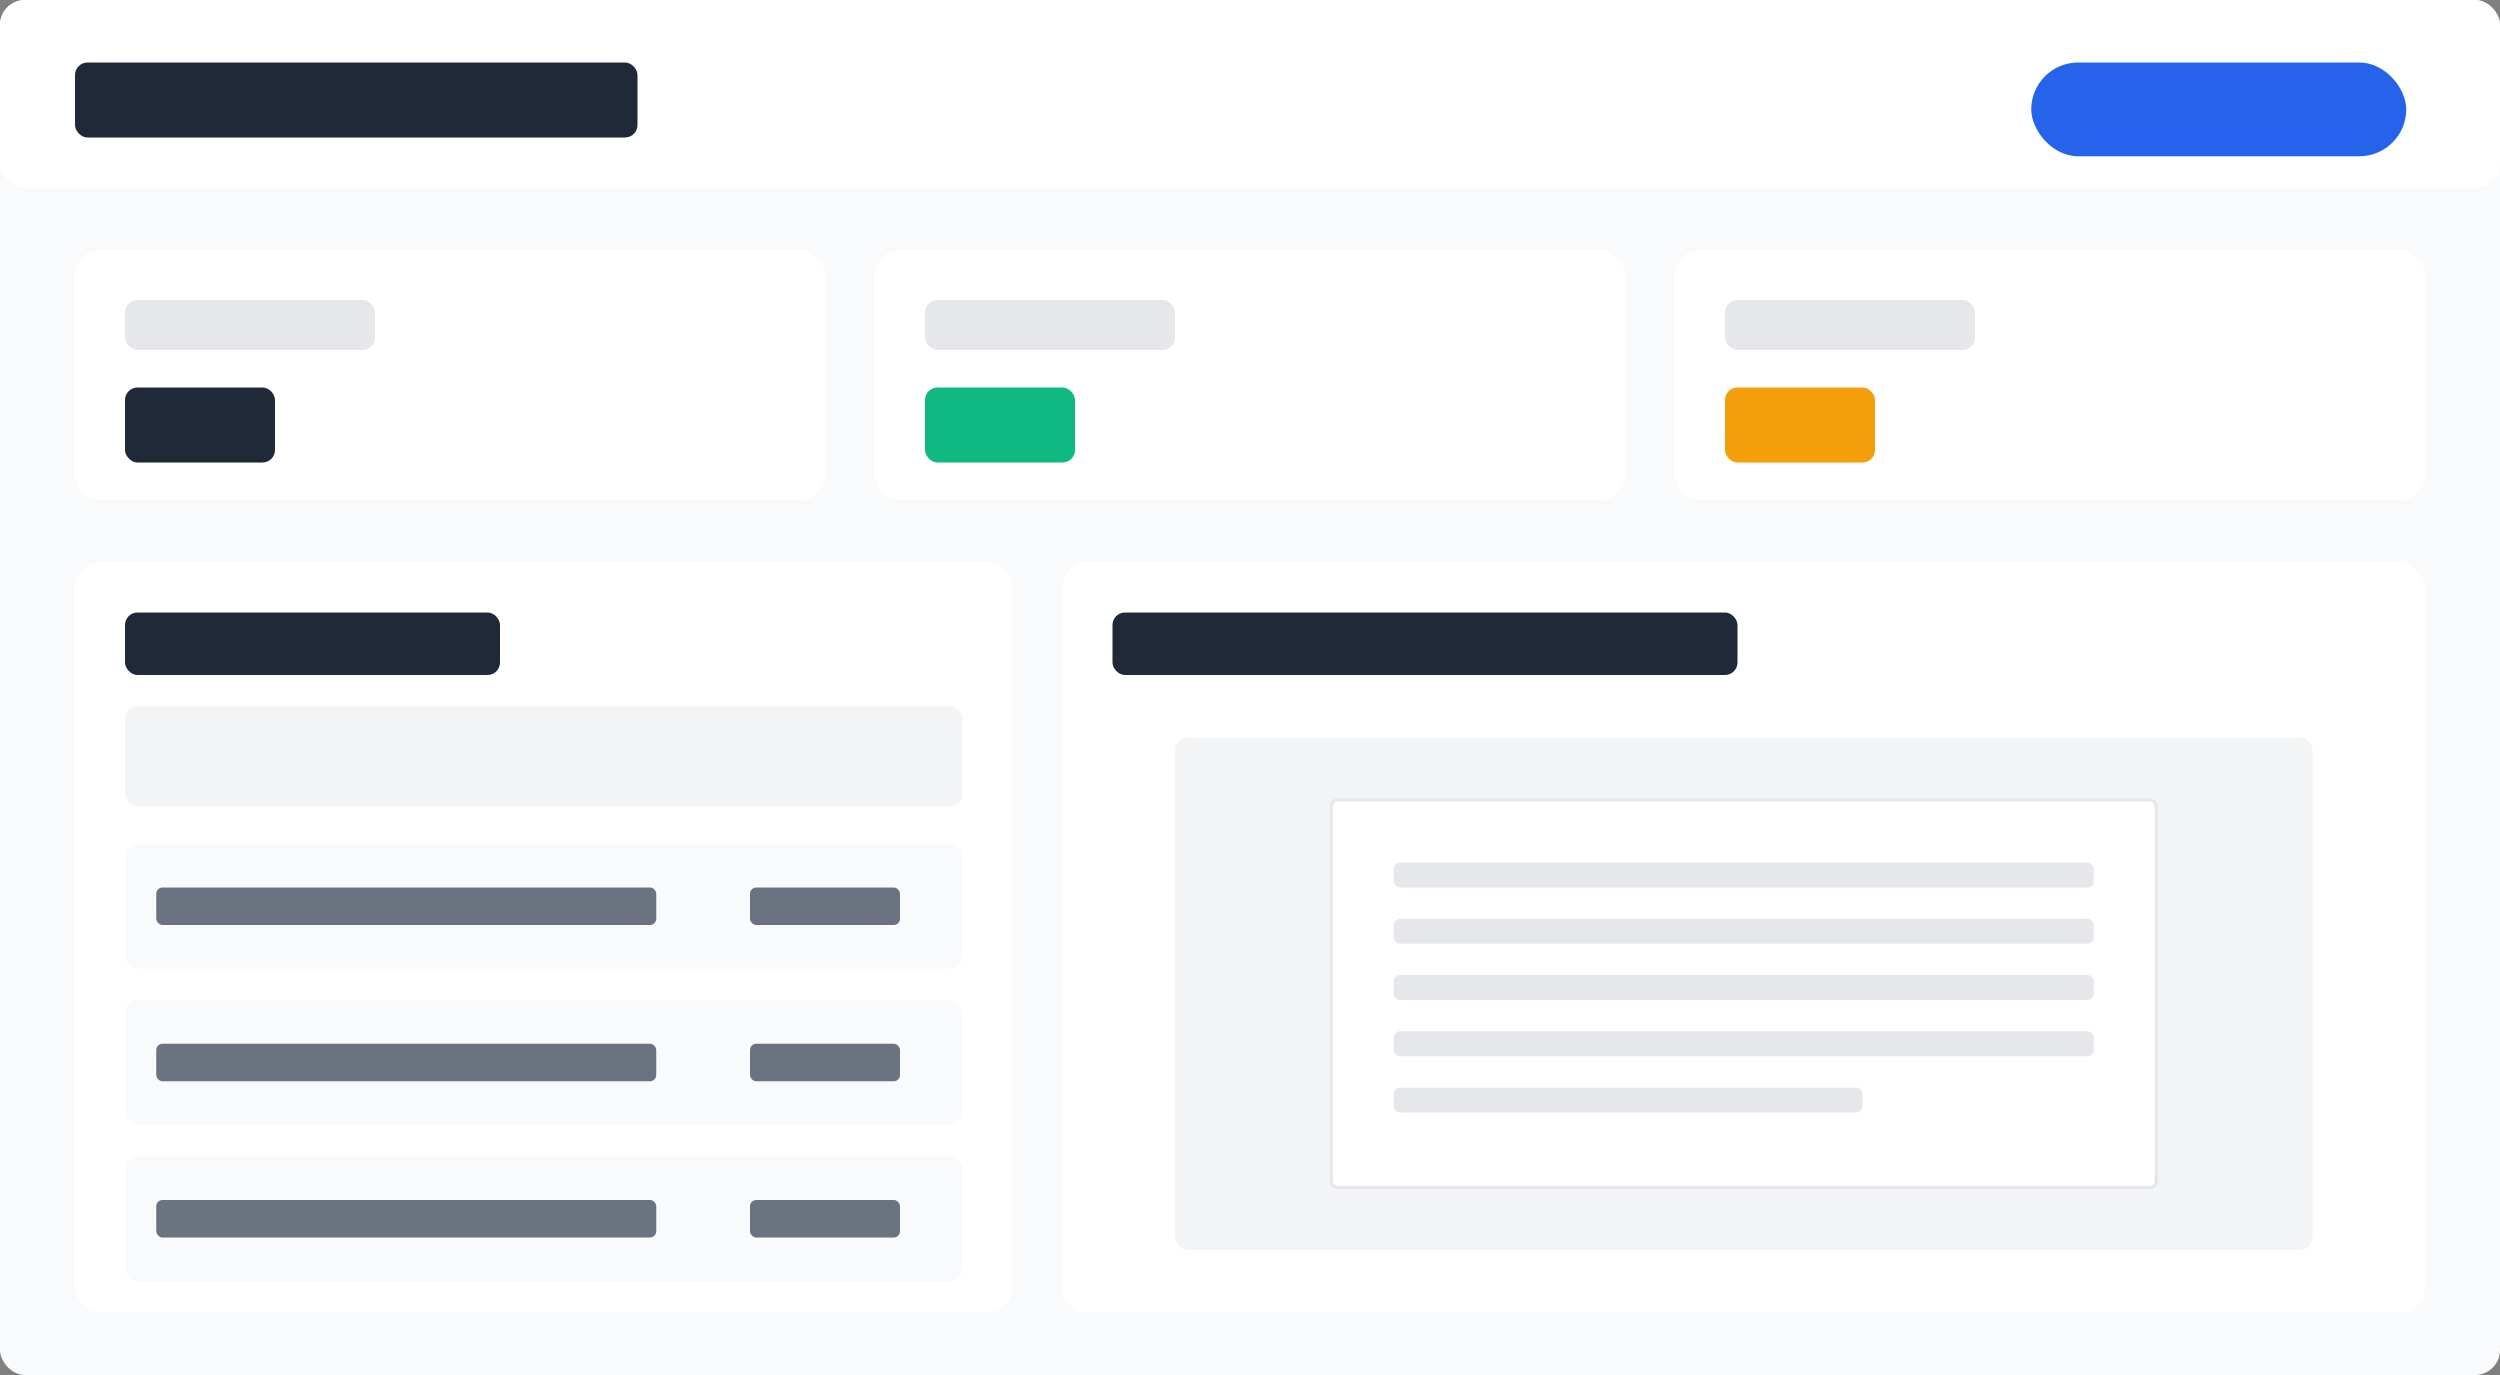 <?xml version="1.0" encoding="UTF-8"?>
<svg width="800" height="440" viewBox="0 0 800 440" fill="none" xmlns="http://www.w3.org/2000/svg">
  <rect x="0" y="0" width="800" height="440" fill="#808080" stroke="none"/>
  <!-- Background -->
  <rect width="800" height="440" rx="8" fill="#F9FAFB"/>
  
  <!-- Header -->
  <rect y="0" width="800" height="60" rx="8" fill="#FFFFFF"/>
  <rect x="24" y="20" width="180" height="24" rx="4" fill="#1F2937"/>
  <rect x="650" y="20" width="120" height="30" rx="15" fill="#2563EB"/>
  
  <!-- Stats Cards -->
  <rect x="24" y="80" width="240" height="80" rx="8" fill="#FFFFFF"/>
  <rect x="40" y="96" width="80" height="16" rx="4" fill="#E5E7EB"/>
  <rect x="40" y="124" width="48" height="24" rx="4" fill="#1F2937"/>
  
  <rect x="280" y="80" width="240" height="80" rx="8" fill="#FFFFFF"/>
  <rect x="296" y="96" width="80" height="16" rx="4" fill="#E5E7EB"/>
  <rect x="296" y="124" width="48" height="24" rx="4" fill="#10B981"/>
  
  <rect x="536" y="80" width="240" height="80" rx="8" fill="#FFFFFF"/>
  <rect x="552" y="96" width="80" height="16" rx="4" fill="#E5E7EB"/>
  <rect x="552" y="124" width="48" height="24" rx="4" fill="#F59E0B"/>
  
  <!-- Document List -->
  <rect x="24" y="180" width="300" height="240" rx="8" fill="#FFFFFF"/>
  <rect x="40" y="196" width="120" height="20" rx="4" fill="#1F2937"/>
  <rect x="40" y="226" width="268" height="32" rx="4" fill="#F3F4F6"/>
  
  <rect x="40" y="270" width="268" height="40" rx="4" fill="#F9FAFB"/>
  <rect x="50" y="284" width="160" height="12" rx="2" fill="#6B7280"/>
  <rect x="240" y="284" width="48" height="12" rx="2" fill="#6B7280"/>
  
  <rect x="40" y="320" width="268" height="40" rx="4" fill="#F9FAFB"/>
  <rect x="50" y="334" width="160" height="12" rx="2" fill="#6B7280"/>
  <rect x="240" y="334" width="48" height="12" rx="2" fill="#6B7280"/>
  
  <rect x="40" y="370" width="268" height="40" rx="4" fill="#F9FAFB"/>
  <rect x="50" y="384" width="160" height="12" rx="2" fill="#6B7280"/>
  <rect x="240" y="384" width="48" height="12" rx="2" fill="#6B7280"/>
  
  <!-- Document Preview -->
  <rect x="340" y="180" width="436" height="240" rx="8" fill="#FFFFFF"/>
  <rect x="356" y="196" width="200" height="20" rx="4" fill="#1F2937"/>
  
  <rect x="376" y="236" width="364" height="164" rx="4" fill="#F3F4F6"/>
  
  <!-- PDF Preview Rectangle -->
  <rect x="426" y="256" width="264" height="124" rx="2" fill="#FFFFFF" stroke="#E5E7EB" stroke-width="1"/>
  <rect x="446" y="276" width="224" height="8" rx="2" fill="#E5E7EB"/>
  <rect x="446" y="294" width="224" height="8" rx="2" fill="#E5E7EB"/>
  <rect x="446" y="312" width="224" height="8" rx="2" fill="#E5E7EB"/>
  <rect x="446" y="330" width="224" height="8" rx="2" fill="#E5E7EB"/>
  <rect x="446" y="348" width="150" height="8" rx="2" fill="#E5E7EB"/>
</svg>